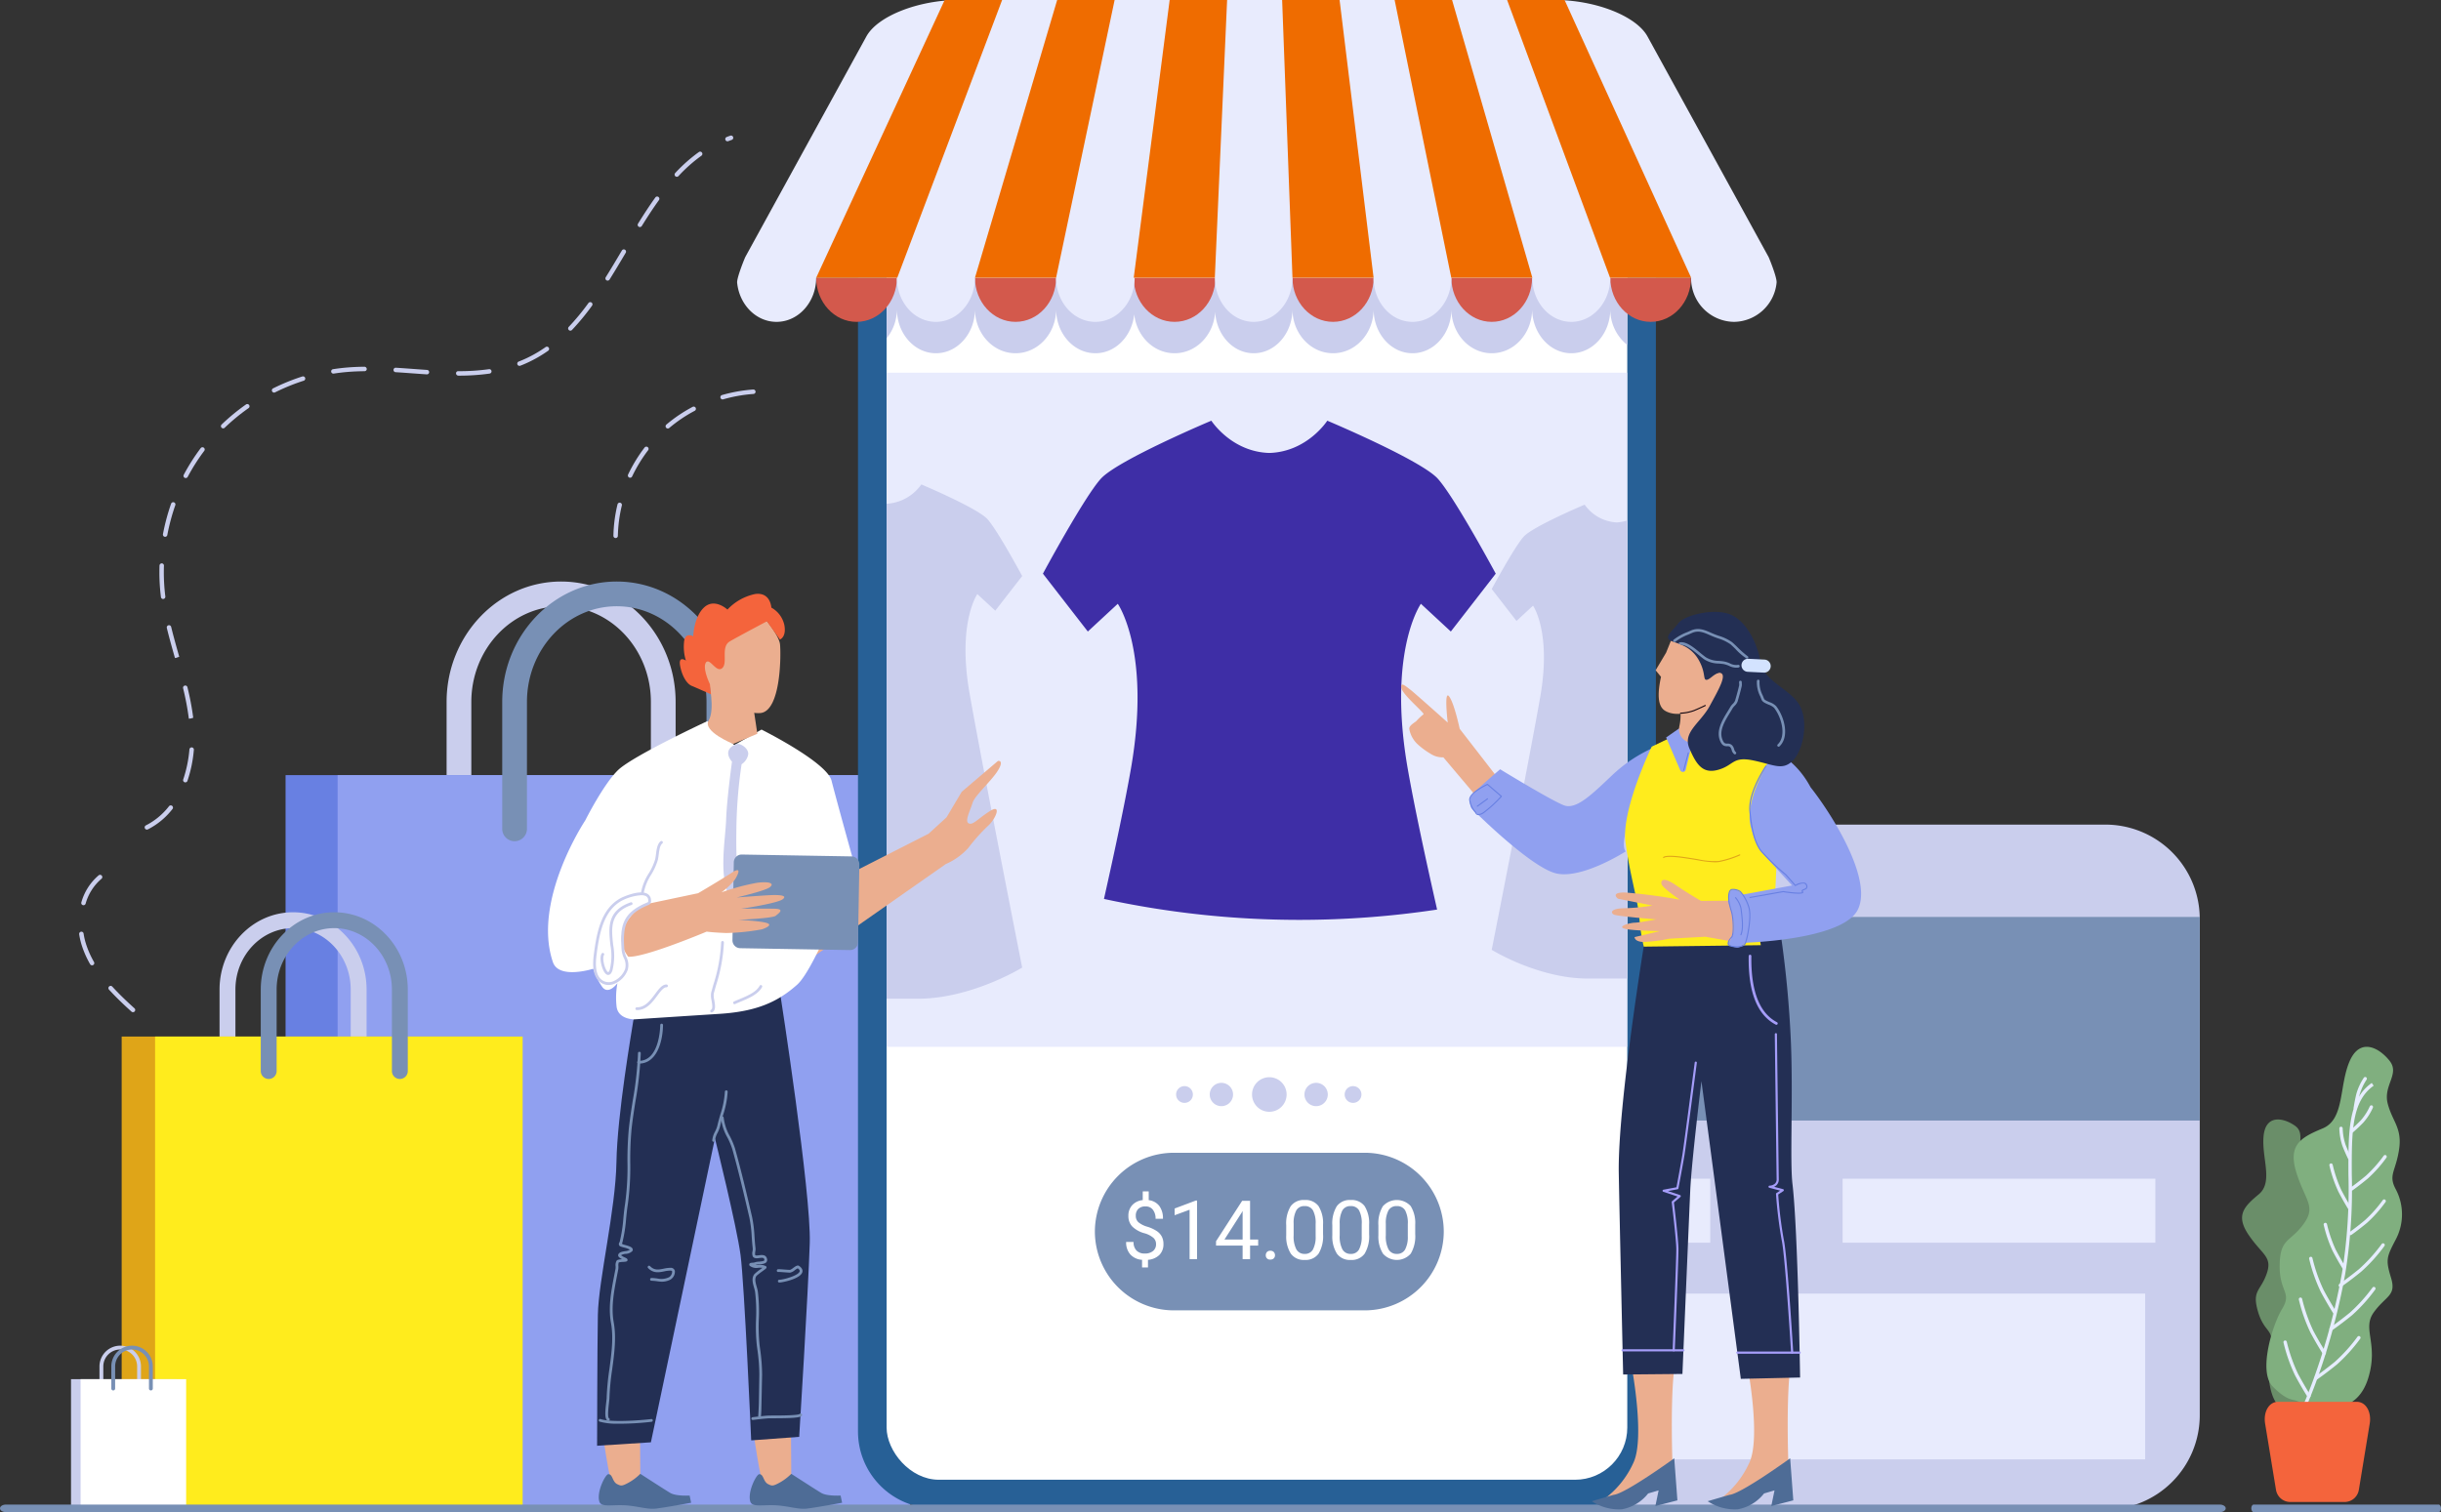 <svg xmlns="http://www.w3.org/2000/svg" xmlns:xlink="http://www.w3.org/1999/xlink" width="535.315" height="331.712" viewBox="0 0 535.315 331.712">
  <rect x="0" y="0" width="535.315" height="331.712" fill="#333333" stroke="none"/>
  <defs>
    <clipPath id="clip-path">
      <rect id="Rectángulo_34316" data-name="Rectángulo 34316" width="162.432" height="317.76" rx="11.451" fill="none"/>
    </clipPath>
    <radialGradient id="radial-gradient" cx="0.999" cy="0.973" r="4.452" gradientTransform="translate(0.69 252.206) scale(0.31 0.219)" gradientUnits="objectBoundingBox">
      <stop offset="0" stop-color="#fff"/>
      <stop offset="0.441" stop-color="#fbfcfe"/>
      <stop offset="0.794" stop-color="#f1f3fd"/>
      <stop offset="1" stop-color="#e8ebfd"/>
    </radialGradient>
  </defs>
  <g id="Grupo_88546" data-name="Grupo 88546" transform="translate(6199.071 1775.52)">
    <g id="Grupo_88529" data-name="Grupo 88529" transform="translate(-6183.498 -1647.95)">
      <g id="Grupo_88526" data-name="Grupo 88526" transform="translate(47.052)">
        <path id="Trazado_145513" data-name="Trazado 145513" d="M-6090.461-1580.622a2.712,2.712,0,0,0,2.712-2.712v-27.84c0-11.572,8.833-20.987,19.689-20.987s19.689,9.415,19.689,20.987v27.84a2.712,2.712,0,0,0,2.712,2.712,2.713,2.713,0,0,0,2.713-2.712v-27.84c0-14.564-11.267-26.411-25.114-26.411s-25.113,11.847-25.113,26.411v27.84A2.712,2.712,0,0,0-6090.461-1580.622Z" transform="translate(6128.487 1637.584)" fill="#caceed"/>
        <rect id="Rectángulo_34302" data-name="Rectángulo 34302" width="125.562" height="160.46" transform="translate(0 42.466)" fill="#6880e2"/>
        <rect id="Rectángulo_34303" data-name="Rectángulo 34303" width="125.562" height="160.46" transform="translate(11.415 42.466)" fill="#90a0f0"/>
        <path id="Trazado_145514" data-name="Trazado 145514" d="M-6077.271-1580.622a2.712,2.712,0,0,0,2.712-2.712v-27.84c0-11.572,8.833-20.987,19.689-20.987s19.689,9.415,19.689,20.987v27.84a2.713,2.713,0,0,0,2.713,2.712,2.713,2.713,0,0,0,2.712-2.712v-27.84c0-14.564-11.267-26.411-25.114-26.411s-25.113,11.847-25.113,26.411v27.84A2.712,2.712,0,0,0-6077.271-1580.622Z" transform="translate(6127.496 1637.584)" fill="#7890b5"/>
      </g>
      <g id="Grupo_88527" data-name="Grupo 88527" transform="translate(11.11 72.551)">
        <path id="Trazado_145515" data-name="Trazado 145515" d="M-6145.27-1522.568a1.741,1.741,0,0,0,1.74-1.741v-17.874c0-7.428,5.671-13.473,12.641-13.473s12.641,6.045,12.641,13.473v17.874a1.741,1.741,0,0,0,1.742,1.741,1.741,1.741,0,0,0,1.74-1.741v-17.874c0-9.349-7.232-16.955-16.123-16.955s-16.123,7.606-16.123,16.955v17.874A1.741,1.741,0,0,0-6145.27-1522.568Z" transform="translate(6168.476 1559.137)" fill="#caceed"/>
        <rect id="Rectángulo_34304" data-name="Rectángulo 34304" width="80.61" height="103.014" transform="translate(0 27.263)" fill="#dfa518"/>
        <rect id="Rectángulo_34305" data-name="Rectángulo 34305" width="80.61" height="103.014" transform="translate(7.328 27.263)" fill="#ffec1d"/>
        <path id="Trazado_145516" data-name="Trazado 145516" d="M-6135.5-1522.568a1.741,1.741,0,0,0,1.741-1.741v-17.874c0-7.428,5.671-13.473,12.64-13.473s12.642,6.045,12.642,13.473v17.874a1.741,1.741,0,0,0,1.741,1.741,1.741,1.741,0,0,0,1.741-1.741v-17.874c0-9.349-7.233-16.955-16.124-16.955s-16.122,7.606-16.122,16.955v17.874A1.741,1.741,0,0,0-6135.5-1522.568Z" transform="translate(6167.742 1559.137)" fill="#7890b5"/>
      </g>
      <g id="Grupo_88528" data-name="Grupo 88528" transform="translate(0 167.623)">
        <path id="Trazado_145517" data-name="Trazado 145517" d="M-6175.062-1446.517a.421.421,0,0,0,.42-.421v-4.852a3.713,3.713,0,0,1,3.709-3.709,3.713,3.713,0,0,1,3.708,3.709v4.852a.421.421,0,0,0,.42.421.421.421,0,0,0,.421-.421v-4.852a4.556,4.556,0,0,0-4.55-4.55,4.556,4.556,0,0,0-4.55,4.55v4.852A.421.421,0,0,0-6175.062-1446.517Z" transform="translate(6181.725 1456.34)" fill="#caceed"/>
        <rect id="Rectángulo_34306" data-name="Rectángulo 34306" width="23.146" height="27.96" transform="translate(0 7.348)" fill="#caceed"/>
        <rect id="Rectángulo_34307" data-name="Rectángulo 34307" width="23.146" height="27.96" transform="translate(2.104 7.348)" fill="#fff"/>
        <path id="Trazado_145518" data-name="Trazado 145518" d="M-6172.256-1446.517a.421.421,0,0,0,.421-.421v-4.852a3.713,3.713,0,0,1,3.709-3.709,3.713,3.713,0,0,1,3.708,3.709v4.852a.421.421,0,0,0,.421.421.421.421,0,0,0,.421-.421v-4.852a4.556,4.556,0,0,0-4.55-4.55,4.556,4.556,0,0,0-4.55,4.55v4.852A.421.421,0,0,0-6172.256-1446.517Z" transform="translate(6181.514 1456.34)" fill="#7890b5"/>
      </g>
    </g>
    <g id="Grupo_88530" data-name="Grupo 88530" transform="translate(-5950.178 -1594.63)">
      <path id="Rectángulo_34308" data-name="Rectángulo 34308" d="M20.7,0H212.817a20.7,20.7,0,0,1,20.7,20.7V129.557a20.7,20.7,0,0,1-20.7,20.7H20.7A20.7,20.7,0,0,1,0,129.556V20.7A20.7,20.7,0,0,1,20.7,0Z" fill="#caceed"/>
      <rect id="Rectángulo_34309" data-name="Rectángulo 34309" width="233.513" height="44.661" transform="translate(0 20.257)" fill="#7890b5"/>
      <rect id="Rectángulo_34310" data-name="Rectángulo 34310" width="73.39" height="14.036" transform="translate(15.312 77.678)" fill="#e8ebfd"/>
      <rect id="Rectángulo_34311" data-name="Rectángulo 34311" width="206.238" height="36.367" transform="translate(15.312 102.879)" fill="#e8ebfd"/>
      <rect id="Rectángulo_34312" data-name="Rectángulo 34312" width="29.508" height="14.036" transform="translate(96.659 77.678)" fill="#e8ebfd"/>
      <rect id="Rectángulo_34313" data-name="Rectángulo 34313" width="68.586" height="14.036" transform="translate(155.197 77.678)" fill="#e8ebfd"/>
    </g>
    <g id="Grupo_88536" data-name="Grupo 88536" transform="translate(-6037.415 -1775.519)">
      <path id="Trazado_145519" data-name="Trazado 145519" d="M-5837.506-1444.592h-141.251a16.866,16.866,0,0,1-16.866-16.866V-1754.7a20.2,20.2,0,0,1,20.2-20.2h134.583a20.2,20.2,0,0,1,20.2,20.2v293.246A16.866,16.866,0,0,1-5837.506-1444.592Z" transform="translate(6022.125 1775.473)" fill="#276096"/>
      <rect id="Rectángulo_34314" data-name="Rectángulo 34314" width="162.432" height="317.76" rx="11.451" transform="translate(32.778 6.845)" fill="#fff"/>
      <path id="Trazado_145520" data-name="Trazado 145520" d="M-5988.837-1717.981v21a10.12,10.12,0,0,0,2.259-6.4c0,5.344,3.833,9.675,8.559,9.675s8.559-4.331,8.559-9.675c0,5.344,3.984,9.675,8.9,9.675s8.9-4.331,8.9-9.675c0,5.344,3.856,9.675,8.613,9.675,4.415,0,8.01-3.743,8.514-8.548.521,4.806,4.26,8.548,8.848,8.548,4.762,0,8.617-4.027,8.9-9.094.269,5.067,3.931,9.094,8.452,9.094,4.7,0,8.5-4.331,8.5-9.675,0,5.344,3.983,9.675,8.9,9.675s8.9-4.331,8.9-9.675c0,5.344,3.818,9.675,8.528,9.675s8.529-4.331,8.529-9.675c0,5.344,3.963,9.675,8.851,9.675s8.852-4.331,8.852-9.675c.059,5.344,3.884,9.675,8.6,9.675s8.544-4.331,8.544-9.675a9.937,9.937,0,0,0,3.729,7.866v-22.464Z" transform="translate(6021.615 1771.195)" fill="#caceed"/>
      <rect id="Rectángulo_34315" data-name="Rectángulo 34315" width="162.386" height="147.874" transform="translate(32.778 81.762)" fill="#e8ebfd"/>
      <g id="Grupo_88532" data-name="Grupo 88532" transform="translate(32.778 6.845)">
        <g id="Grupo_88531" data-name="Grupo 88531" clip-path="url(#clip-path)">
          <path id="Trazado_145521" data-name="Trazado 145521" d="M-5971.353-1636.566l3.932,3.643,5.9-7.6s-5.407-10.046-7.618-12.482-14.5-7.61-14.5-7.61a9.967,9.967,0,0,1-7.613,4.237,9.966,9.966,0,0,1-7.613-4.237s-12.288,5.175-14.5,7.61-7.618,12.482-7.618,12.482l5.9,7.6,3.931-3.643s4.424,6.261,1.72,21.7-11.549,60.229-11.549,60.229,11.059,6.834,22.855,6.834h13.75c11.8,0,22.855-6.834,22.855-6.834s-8.847-44.788-11.551-60.229S-5971.353-1636.566-5971.353-1636.566Z" transform="translate(5991.253 1760.039)" fill="#caceed"/>
          <path id="Trazado_145522" data-name="Trazado 145522" d="M-5799.618-1633.665l3.624,3.356,5.434-7s-4.982-9.258-7.02-11.5-13.36-7.013-13.36-7.013a9.181,9.181,0,0,1-7.015,3.9,9.186,9.186,0,0,1-7.016-3.9s-11.322,4.769-13.36,7.013-7.02,11.5-7.02,11.5l5.434,7,3.624-3.356s4.076,5.769,1.586,20-10.644,55.5-10.644,55.5,10.19,6.3,21.06,6.3h12.671c10.87,0,21.06-6.3,21.06-6.3s-8.152-41.271-10.643-55.5S-5799.618-1633.665-5799.618-1633.665Z" transform="translate(5978.053 1759.679)" fill="#caceed"/>
        </g>
      </g>
      <path id="Trazado_145523" data-name="Trazado 145523" d="M-5877.139-1678.207s-4.383,6.839-12.713,7.077c-8.331-.237-12.714-7.077-12.714-7.077s-20.52,8.644-24.215,12.711-12.721,20.846-12.721,20.846l9.849,12.693,6.567-6.084s7.387,10.456,2.873,36.242c-1.309,7.474-3.48,17.721-5.9,28.5a201.671,201.671,0,0,0,42.848,4.594,202.407,202.407,0,0,0,30.208-2.261c-2.633-11.627-5.027-22.823-6.43-30.835-4.515-25.786,2.874-36.242,2.874-36.242l6.566,6.084,9.851-12.693s-9.03-16.778-12.723-20.846S-5877.139-1678.207-5877.139-1678.207Z" transform="translate(6006.56 1770.491)" fill="#3e2ea6"/>
      <g id="Grupo_88533" data-name="Grupo 88533">
        <path id="Trazado_145524" data-name="Trazado 145524" d="M-5996.684-1699.965c4.889,0,8.851-4.332,8.851-9.676h-17.7C-6005.535-1704.3-6001.572-1699.965-5996.684-1699.965Z" transform="translate(6022.87 1770.568)" fill="#d3594c"/>
        <path id="Trazado_145525" data-name="Trazado 145525" d="M-5958.986-1699.965c4.915,0,8.894-4.332,8.894-9.676h-17.793C-5967.886-1704.3-5963.9-1699.965-5958.986-1699.965Z" transform="translate(6020.04 1770.568)" fill="#d3594c"/>
        <path id="Trazado_145526" data-name="Trazado 145526" d="M-5921.283-1699.965c4.945,0,8.955-4.332,8.955-9.676h-17.909C-5930.237-1704.3-5926.229-1699.965-5921.283-1699.965Z" transform="translate(6017.211 1770.568)" fill="#d3594c"/>
        <path id="Trazado_145527" data-name="Trazado 145527" d="M-5883.7-1699.965c4.913,0,8.9-4.332,8.9-9.676H-5892.6C-5892.6-1704.3-5888.616-1699.965-5883.7-1699.965Z" transform="translate(6014.382 1770.568)" fill="#d3594c"/>
        <path id="Trazado_145528" data-name="Trazado 145528" d="M-5846.068-1699.965c4.889,0,8.852-4.332,8.852-9.676h-17.7C-5854.918-1704.3-5850.955-1699.965-5846.068-1699.965Z" transform="translate(6011.551 1770.568)" fill="#d3594c"/>
        <path id="Trazado_145529" data-name="Trazado 145529" d="M-5808.386-1699.965c4.889,0,8.852-4.332,8.852-9.676h-17.7C-5817.237-1704.3-5813.274-1699.965-5808.386-1699.965Z" transform="translate(6008.718 1770.568)" fill="#d3594c"/>
        <path id="Trazado_145530" data-name="Trazado 145530" d="M-5798.093-1719.163l-26.539-48.357c-2.48-4.522-11.5-8-20.272-8h-130.763c-8.771,0-17.791,3.477-20.271,8l-26.539,48.357c-.113.206-1.907,4.571-1.8,5.665.488,4.829,4.169,8.583,8.638,8.583,4.8,0,8.692-4.332,8.692-9.676h17.7c0,5.344,3.832,9.676,8.559,9.676s8.559-4.332,8.559-9.676h17.793c0,5.344,3.862,9.676,8.618,9.676s8.614-4.332,8.614-9.676h17.6c0,5.344,3.808,9.676,8.5,9.676s8.506-4.332,8.506-9.676h17.788c0,5.344,3.819,9.676,8.529,9.676s8.529-4.332,8.529-9.676h17.762c0,5.344,3.825,9.676,8.544,9.676s8.544-4.332,8.544-9.676h17.731a9.542,9.542,0,0,0,9.4,9.676,9.507,9.507,0,0,0,9.344-8.583C-5796.2-1714.623-5797.98-1718.958-5798.093-1719.163Z" transform="translate(6024.278 1775.519)" fill="url(#radial-gradient)"/>
        <path id="Trazado_145531" data-name="Trazado 145531" d="M-5987.753-1714.592h-17.782l28.177-60.928h12.6Z" transform="translate(6022.87 1775.52)" fill="#ef6c00"/>
        <path id="Trazado_145532" data-name="Trazado 145532" d="M-5950.093-1714.592h-17.792l18.027-60.928h12.6Z" transform="translate(6020.04 1775.52)" fill="#ef6c00"/>
        <path id="Trazado_145533" data-name="Trazado 145533" d="M-5912.455-1714.592h-17.782l7.877-60.928h12.6Z" transform="translate(6017.211 1775.52)" fill="#ef6c00"/>
        <path id="Trazado_145534" data-name="Trazado 145534" d="M-5874.992-1714.592h-17.788l-2.267-60.928h12.6Z" transform="translate(6014.566 1775.52)" fill="#ef6c00"/>
        <path id="Trazado_145535" data-name="Trazado 145535" d="M-5838.168-1714.592h-17.782l-12.424-60.928h12.6Z" transform="translate(6012.562 1775.52)" fill="#ef6c00"/>
        <path id="Trazado_145536" data-name="Trazado 145536" d="M-5801.344-1714.592h-17.782l-22.574-60.928h12.6Z" transform="translate(6010.557 1775.52)" fill="#ef6c00"/>
      </g>
      <g id="Grupo_88534" data-name="Grupo 88534" transform="translate(96.267 236.304)">
        <path id="Trazado_145537" data-name="Trazado 145537" d="M-5902.186-1516.221a3.791,3.791,0,0,1,3.792-3.792,3.791,3.791,0,0,1,3.791,3.792,3.791,3.791,0,0,1-3.791,3.791A3.791,3.791,0,0,1-5902.186-1516.221Z" transform="translate(5918.836 1520.013)" fill="#caceed"/>
        <path id="Trazado_145538" data-name="Trazado 145538" d="M-5889.755-1516.121a2.558,2.558,0,0,1,2.559-2.558,2.558,2.558,0,0,1,2.558,2.558,2.557,2.557,0,0,1-2.558,2.557A2.558,2.558,0,0,1-5889.755-1516.121Z" transform="translate(5917.902 1519.913)" fill="#caceed"/>
        <path id="Trazado_145539" data-name="Trazado 145539" d="M-5880.221-1516.062a1.839,1.839,0,0,1,1.839-1.84,1.838,1.838,0,0,1,1.838,1.84,1.838,1.838,0,0,1-1.838,1.839A1.839,1.839,0,0,1-5880.221-1516.062Z" transform="translate(5917.185 1519.854)" fill="#caceed"/>
        <path id="Trazado_145540" data-name="Trazado 145540" d="M-5907.1-1516.121a2.558,2.558,0,0,0-2.558-2.558,2.557,2.557,0,0,0-2.558,2.558,2.557,2.557,0,0,0,2.558,2.557A2.558,2.558,0,0,0-5907.1-1516.121Z" transform="translate(5919.589 1519.913)" fill="#caceed"/>
        <path id="Trazado_145541" data-name="Trazado 145541" d="M-5916.512-1516.062a1.839,1.839,0,0,0-1.839-1.84,1.838,1.838,0,0,0-1.838,1.84,1.838,1.838,0,0,0,1.838,1.839A1.839,1.839,0,0,0-5916.512-1516.062Z" transform="translate(5920.189 1519.854)" fill="#caceed"/>
      </g>
      <path id="Trazado_145542" data-name="Trazado 145542" d="M-5880.225-1467.523h-41.94a17.336,17.336,0,0,1-17.286-17.285,17.336,17.336,0,0,1,17.286-17.285h41.94a17.336,17.336,0,0,1,17.285,17.284A17.337,17.337,0,0,1-5880.225-1467.523Z" transform="translate(6017.903 1754.97)" fill="#7890b5"/>
      <path id="Trazado_149110" data-name="Trazado 149110" d="M7.523,13.7a1.83,1.83,0,0,0-.567-1.362,5.071,5.071,0,0,0-1.912-1A6.128,6.128,0,0,1,2.316,9.85a3.286,3.286,0,0,1-.857-2.333A3.378,3.378,0,0,1,2.3,5.152a3.567,3.567,0,0,1,2.307-1.1V2.129h1.31V4.063A3.387,3.387,0,0,1,8.213,5.3a4.454,4.454,0,0,1,.822,2.839H7.418a3.061,3.061,0,0,0-.589-1.975,1.935,1.935,0,0,0-1.591-.732,2.2,2.2,0,0,0-1.6.541,2.015,2.015,0,0,0-.554,1.51,1.841,1.841,0,0,0,.584,1.431,5.384,5.384,0,0,0,1.925.969,8.1,8.1,0,0,1,2.092.959,3.365,3.365,0,0,1,1.107,1.217,3.519,3.519,0,0,1,.356,1.626,3.258,3.258,0,0,1-.892,2.391,3.956,3.956,0,0,1-2.5,1.072v1.679h-1.3V17.149a3.79,3.79,0,0,1-2.562-1.165,3.93,3.93,0,0,1-.927-2.755H2.593a2.586,2.586,0,0,0,.642,1.881,2.422,2.422,0,0,0,1.819.659,2.729,2.729,0,0,0,1.811-.554A1.87,1.87,0,0,0,7.523,13.7ZM16.515,17H14.88V6.163L11.6,7.367V5.891L16.26,4.142h.255Zm11.628-4.3h1.775v1.327H28.143V17H26.508V14.029H20.681v-.958L26.411,4.2h1.731Zm-5.616,0h3.981V6.427l-.193.352Zm9.062,3.445a1.018,1.018,0,0,1,.25-.7.954.954,0,0,1,.751-.281.983.983,0,0,1,.76.281,1,1,0,0,1,.259.7.944.944,0,0,1-.259.677,1,1,0,0,1-.76.272.9.9,0,0,1-1-.949Zm12.56-4.605a7.436,7.436,0,0,1-.976,4.245,3.47,3.47,0,0,1-3.05,1.389,3.5,3.5,0,0,1-3.032-1.358,7.058,7.058,0,0,1-1.02-4.056V9.591A7.271,7.271,0,0,1,37.046,5.4,3.5,3.5,0,0,1,40.1,4.027,3.528,3.528,0,0,1,43.146,5.35a7.017,7.017,0,0,1,1,4.083ZM42.521,9.318a5.958,5.958,0,0,0-.58-3.01A2,2,0,0,0,40.1,5.363a1.97,1.97,0,0,0-1.819.94A5.817,5.817,0,0,0,37.7,9.2v2.6a6.053,6.053,0,0,0,.6,3.063,1.993,1.993,0,0,0,1.824.989,1.966,1.966,0,0,0,1.789-.932,5.834,5.834,0,0,0,.611-2.936Zm11.733,2.224a7.436,7.436,0,0,1-.976,4.245,3.47,3.47,0,0,1-3.05,1.389A3.5,3.5,0,0,1,47.2,15.818a7.058,7.058,0,0,1-1.02-4.056V9.591A7.271,7.271,0,0,1,47.153,5.4a3.5,3.5,0,0,1,3.059-1.371A3.528,3.528,0,0,1,53.253,5.35a7.017,7.017,0,0,1,1,4.083ZM52.629,9.318a5.958,5.958,0,0,0-.58-3.01,2,2,0,0,0-1.837-.945,1.97,1.97,0,0,0-1.819.94A5.817,5.817,0,0,0,47.8,9.2v2.6a6.053,6.053,0,0,0,.6,3.063,1.993,1.993,0,0,0,1.824.989,1.966,1.966,0,0,0,1.789-.932,5.834,5.834,0,0,0,.611-2.936Zm11.733,2.224a7.436,7.436,0,0,1-.976,4.245,4.054,4.054,0,0,1-6.082.031,7.058,7.058,0,0,1-1.02-4.056V9.591A7.271,7.271,0,0,1,57.261,5.4a4.127,4.127,0,0,1,6.1-.048,7.017,7.017,0,0,1,1,4.083ZM62.736,9.318a5.958,5.958,0,0,0-.58-3.01,2,2,0,0,0-1.837-.945A1.97,1.97,0,0,0,58.5,6.3,5.817,5.817,0,0,0,57.911,9.2v2.6a6.053,6.053,0,0,0,.6,3.063,1.993,1.993,0,0,0,1.824.989,1.966,1.966,0,0,0,1.789-.932,5.834,5.834,0,0,0,.611-2.936Z" transform="translate(84.343 259.211)" fill="#fff"/>
    </g>
    <g id="Grupo_88537" data-name="Grupo 88537" transform="translate(-6199.071 -1445.471)">
      <path id="Trazado_145546" data-name="Trazado 145546" d="M-5712.278-1416.988h-485.479c-.726,0-1.314-.372-1.314-.831s.588-.832,1.314-.832h485.479c.726,0,1.314.373,1.314.832S-5711.552-1416.988-5712.278-1416.988Z" transform="translate(6199.071 1418.651)" fill="#7890b5"/>
      <path id="Trazado_145547" data-name="Trazado 145547" d="M-5624.155-1416.988h-40.565c-.286,0-.52-.372-.52-.831s.233-.832.52-.832h40.565c.286,0,.519.373.519.832S-5623.869-1416.988-5624.155-1416.988Z" transform="translate(6158.952 1418.651)" fill="#7890b5"/>
    </g>
    <g id="Grupo_88539" data-name="Grupo 88539" transform="translate(-5707.381 -1545.883)">
      <g id="Grupo_88538" data-name="Grupo 88538">
        <path id="Trazado_145548" data-name="Trazado 145548" d="M-5653.833-1445.538c5.645.557,10.989-1.158,10.984-7.658s-3.707-8.063-2.5-11.57,3.024-3.988,1.139-6.794-1.874-3.282-1.219-6.79a9.623,9.623,0,0,0-2.659-8.657c-2.039-2.025-.92-3-1.494-6.916s-2.631-4.467-4.373-7.318.54-5.677-1.872-7.377-6.365-2.612-6.873,2.189,2.213,10.139-1.073,12.864-5.135,4.651-2.146,9,5.217,4.682,3.865,8.484-3.238,3.556-1.891,8.2,3.579,3.96,2.724,7.331-.8,12.015,2.421,13.781S-5654.661-1445.619-5653.833-1445.538Z" transform="translate(5667.426 1525.927)" fill="#6a8e69"/>
        <path id="Trazado_145549" data-name="Trazado 145549" d="M-5654.939-1449.532c6.408,2.681,13.28,2.6,15.612-5.016s-1.44-10.772,1.229-14.444,4.974-3.581,3.776-7.545-1.013-4.516,1.014-8.387a11.784,11.784,0,0,0,0-11.09c-1.659-3.1,0-3.841.737-8.633s-1.474-6.175-2.488-10.139,2.673-6.452.46-9.309-6.513-5.345-8.833.093-1.054,12.664-5.881,14.674-7.684,3.6-5.748,9.762,4.424,7.358,1.474,11.323-5.069,3-5.16,8.921,2.764,5.923.553,9.562-5.254,13.778-2.121,17S-5655.879-1449.925-5654.939-1449.532Z" transform="translate(5666.993 1527.223)" fill="#80af7f"/>
        <path id="Trazado_145550" data-name="Trazado 145550" d="M-5654.223-1443.708l-.652-.345c.064-.125,6.653-12.727,10.286-32.827a114.777,114.777,0,0,0,1.428-21.711c-.031-9.531-.051-16.418,5.113-20.062l.424.6c-4.85,3.423-4.829,10.148-4.8,19.456a115.509,115.509,0,0,1-1.442,21.845C-5647.518-1456.527-5654.157-1443.834-5654.223-1443.708Z" transform="translate(5666.483 1526.579)" fill="#e6edff"/>
        <path id="Trazado_145551" data-name="Trazado 145551" d="M-5652.028-1445.031a.368.368,0,0,1-.31-.168c-.013-.019-1.278-1.985-2.743-4.732a35.857,35.857,0,0,1-2.522-7.186.368.368,0,0,1,.274-.443.364.364,0,0,1,.444.275,35.688,35.688,0,0,0,2.456,7.007c1.449,2.718,2.7,4.659,2.712,4.679a.37.37,0,0,1-.111.51A.368.368,0,0,1-5652.028-1445.031Z" transform="translate(5666.688 1521.988)" fill="#e6edff"/>
        <path id="Trazado_145552" data-name="Trazado 145552" d="M-5648.387-1455.215a.365.365,0,0,1-.31-.168c-.013-.018-1.278-1.985-2.744-4.731a35.8,35.8,0,0,1-2.521-7.187.369.369,0,0,1,.274-.443.364.364,0,0,1,.444.276,35.7,35.7,0,0,0,2.455,7.007c1.449,2.717,2.7,4.658,2.711,4.678a.369.369,0,0,1-.11.51A.362.362,0,0,1-5648.387-1455.215Z" transform="translate(5666.415 1522.754)" fill="#e6edff"/>
        <path id="Trazado_145553" data-name="Trazado 145553" d="M-5645.942-1464.882a.367.367,0,0,1-.31-.168c-.013-.019-1.279-1.985-2.744-4.732a35.921,35.921,0,0,1-2.522-7.186.369.369,0,0,1,.275-.443.362.362,0,0,1,.444.276,35.607,35.607,0,0,0,2.455,7.007c1.449,2.718,2.7,4.659,2.711,4.679a.369.369,0,0,1-.11.51A.371.371,0,0,1-5645.942-1464.882Z" transform="translate(5666.232 1523.48)" fill="#e6edff"/>
        <path id="Trazado_145554" data-name="Trazado 145554" d="M-5643.654-1475.329a.37.37,0,0,1-.312-.172c-.009-.017-1-1.585-2.138-3.778a29.331,29.331,0,0,1-1.967-5.747.37.37,0,0,1,.278-.442.37.37,0,0,1,.441.278,28.976,28.976,0,0,0,1.9,5.571c1.125,2.164,2.1,3.709,2.106,3.725a.367.367,0,0,1-.115.508A.359.359,0,0,1-5643.654-1475.329Z" transform="translate(5665.973 1524.085)" fill="#e6edff"/>
        <path id="Trazado_145555" data-name="Trazado 145555" d="M-5642.3-1489.42a.366.366,0,0,1-.312-.172c-.011-.015-1-1.584-2.137-3.777a28.92,28.92,0,0,1-1.967-5.746.368.368,0,0,1,.277-.442.37.37,0,0,1,.441.277,28.95,28.95,0,0,0,1.9,5.57c1.124,2.164,2.1,3.71,2.1,3.725a.368.368,0,0,1-.116.508A.369.369,0,0,1-5642.3-1489.42Z" transform="translate(5665.87 1525.144)" fill="#e6edff"/>
        <path id="Trazado_145556" data-name="Trazado 145556" d="M-5642.121-1501.048a.37.37,0,0,1-.329-.2c-.024-.049-.61-1.21-1.232-2.8a12.9,12.9,0,0,1-.681-3.851.368.368,0,0,1,.362-.375.37.37,0,0,1,.375.363,12.323,12.323,0,0,0,.63,3.594c.608,1.554,1.2,2.735,1.2,2.735a.369.369,0,0,1-.164.495A.354.354,0,0,1-5642.121-1501.048Z" transform="translate(5665.693 1525.799)" fill="#e6edff"/>
        <path id="Trazado_145557" data-name="Trazado 145557" d="M-5640.6-1512.934a.38.38,0,0,1-.366-.419c.009-.054.188-1.342.586-3a12.8,12.8,0,0,1,1.639-3.551.369.369,0,0,1,.511-.1.366.366,0,0,1,.1.511,12.421,12.421,0,0,0-1.533,3.311c-.388,1.626-.57,2.932-.57,2.932A.367.367,0,0,1-5640.6-1512.934Z" transform="translate(5665.438 1526.685)" fill="#e6edff"/>
        <path id="Trazado_145558" data-name="Trazado 145558" d="M-5649.91-1449.024a.371.371,0,0,1-.305-.161.371.371,0,0,1,.1-.512c.019-.012,1.924-1.318,4.312-3.263a35.72,35.72,0,0,0,4.978-5.51.369.369,0,0,1,.514-.081.366.366,0,0,1,.083.514,35.889,35.889,0,0,1-5.108,5.65c-2.413,1.965-4.343,3.287-4.362,3.3A.373.373,0,0,1-5649.91-1449.024Z" transform="translate(5666.138 1522.067)" fill="#e6edff"/>
        <path id="Trazado_145559" data-name="Trazado 145559" d="M-5646.354-1460.684a.365.365,0,0,1-.3-.16.369.369,0,0,1,.1-.512c.02-.013,1.922-1.318,4.312-3.263a35.731,35.731,0,0,0,4.976-5.51.371.371,0,0,1,.515-.082.368.368,0,0,1,.083.515,35.809,35.809,0,0,1-5.107,5.65c-2.415,1.965-4.343,3.286-4.363,3.3A.371.371,0,0,1-5646.354-1460.684Z" transform="translate(5665.87 1522.943)" fill="#e6edff"/>
        <path id="Trazado_145560" data-name="Trazado 145560" d="M-5644.162-1471.024a.371.371,0,0,1-.305-.16.371.371,0,0,1,.1-.512c.019-.013,1.924-1.319,4.311-3.263a35.646,35.646,0,0,0,4.978-5.511.372.372,0,0,1,.515-.081.368.368,0,0,1,.083.515,35.961,35.961,0,0,1-5.108,5.649c-2.413,1.966-4.344,3.288-4.363,3.3A.368.368,0,0,1-5644.162-1471.024Z" transform="translate(5665.706 1523.72)" fill="#e6edff"/>
        <path id="Trazado_145561" data-name="Trazado 145561" d="M-5641.746-1483.19a.367.367,0,0,1-.3-.157.367.367,0,0,1,.092-.513c.013-.01,1.508-1.059,3.382-2.619a28.85,28.85,0,0,0,3.91-4.4.369.369,0,0,1,.515-.084.366.366,0,0,1,.084.514,29.107,29.107,0,0,1-4.036,4.537c-1.9,1.581-3.418,2.646-3.434,2.656A.371.371,0,0,1-5641.746-1483.19Z" transform="translate(5665.524 1524.503)" fill="#e6edff"/>
        <path id="Trazado_145562" data-name="Trazado 145562" d="M-5641.534-1493.719a.365.365,0,0,1-.3-.157.368.368,0,0,1,.091-.513c.015-.01,1.51-1.059,3.383-2.619a28.848,28.848,0,0,0,3.912-4.4.367.367,0,0,1,.514-.085.367.367,0,0,1,.085.514,29.145,29.145,0,0,1-4.039,4.538c-1.9,1.58-3.417,2.645-3.434,2.655A.362.362,0,0,1-5641.534-1493.719Z" transform="translate(5665.508 1525.294)" fill="#e6edff"/>
        <path id="Trazado_145563" data-name="Trazado 145563" d="M-5641.382-1507.352a.369.369,0,0,1-.281-.13.366.366,0,0,1,.043-.519s1.005-.858,2.167-2.055a12.427,12.427,0,0,0,1.971-3.07.367.367,0,0,1,.484-.19.369.369,0,0,1,.19.486,12.832,12.832,0,0,1-2.116,3.287c-1.19,1.225-2.179,2.068-2.221,2.1A.369.369,0,0,1-5641.382-1507.352Z" transform="translate(5665.497 1526.18)" fill="#e6edff"/>
      </g>
      <path id="Trazado_145564" data-name="Trazado 145564" d="M-5644.4-1421.049h-12.2a3.177,3.177,0,0,1-2.985-2.675l-2.382-14.508c-.421-2.565.829-4.786,2.822-4.786h17.295c1.992,0,3.243,2.221,2.821,4.786l-2.382,14.508A3.177,3.177,0,0,1-5644.4-1421.049Z" transform="translate(5667.022 1520.895)" fill="#f4643c"/>
    </g>
    <g id="Grupo_88543" data-name="Grupo 88543" transform="translate(-6181.716 -1745.786)">
      <g id="Grupo_88540" data-name="Grupo 88540" transform="translate(14.372)">
        <path id="Trazado_145565" data-name="Trazado 145565" d="M-6164.276-1591.118a.49.49,0,0,1-.437-.269.49.49,0,0,1,.216-.658,15.048,15.048,0,0,0,5.065-4.2.489.489,0,0,1,.687-.083.489.489,0,0,1,.083.687,16.006,16.006,0,0,1-5.395,4.471A.491.491,0,0,1-6164.276-1591.118Zm8.425-10.361a.474.474,0,0,1-.159-.027.488.488,0,0,1-.3-.621,27.775,27.775,0,0,0,1.357-6.579.5.5,0,0,1,.53-.445.489.489,0,0,1,.445.53,28.771,28.771,0,0,1-1.407,6.812A.488.488,0,0,1-6155.851-1601.479Zm.774-13.964-.01-.082a59.755,59.755,0,0,0-1.25-6.593.487.487,0,0,1,.36-.59.485.485,0,0,1,.59.36,60.151,60.151,0,0,1,1.271,6.7l-.476.141Zm-3.038-13.274.471-.133-.483.088c-.611-2.152-1.242-4.378-1.78-6.588a.49.49,0,0,1,.361-.592.488.488,0,0,1,.591.361c.534,2.191,1.163,4.408,1.77,6.552Zm-2.6-12.986a.49.49,0,0,1-.484-.428l-.031-.252a43.848,43.848,0,0,1-.309-5.2q0-.734.024-1.467a.514.514,0,0,1,.5-.473.488.488,0,0,1,.474.5q-.024.717-.024,1.435a42.828,42.828,0,0,0,.3,5.08l.03.246a.489.489,0,0,1-.424.547C-6160.674-1641.705-6160.694-1641.7-6160.716-1641.7Zm.439-13.643a.428.428,0,0,1-.09-.009.488.488,0,0,1-.391-.571,45.956,45.956,0,0,1,1.787-6.686.491.491,0,0,1,.623-.3.49.49,0,0,1,.3.624,45.225,45.225,0,0,0-1.75,6.542A.488.488,0,0,1-6160.276-1655.347Zm4.51-12.888a.489.489,0,0,1-.229-.057.49.49,0,0,1-.2-.662,44.368,44.368,0,0,1,3.713-5.842.488.488,0,0,1,.684-.1.49.49,0,0,1,.1.686,43.394,43.394,0,0,0-3.63,5.712A.49.49,0,0,1-6155.767-1668.235Zm8.214-10.9a.488.488,0,0,1-.353-.15.49.49,0,0,1,.013-.692,45.132,45.132,0,0,1,5.344-4.4.489.489,0,0,1,.682.12.489.489,0,0,1-.119.682,44.3,44.3,0,0,0-5.228,4.3A.488.488,0,0,1-6147.553-1679.134Zm11.17-7.851a.49.49,0,0,1-.439-.272.489.489,0,0,1,.22-.656,45.848,45.848,0,0,1,6.411-2.606.49.49,0,0,1,.616.316.49.49,0,0,1-.317.616,44.912,44.912,0,0,0-6.273,2.551A.5.5,0,0,1-6136.383-1686.985Zm40.412-3.719a.513.513,0,0,1-.516-.489.467.467,0,0,1,.463-.489h.053a46.269,46.269,0,0,0,6.709-.439.487.487,0,0,1,.555.413.489.489,0,0,1-.414.555A47.167,47.167,0,0,1-6095.971-1690.7Zm-6.9-.274c-1.022-.068-2.014-.14-3.006-.213-1.287-.094-2.574-.189-3.862-.269a.489.489,0,0,1-.457-.519.483.483,0,0,1,.518-.458c1.291.08,2.583.175,3.872.269q1.486.109,2.968.212a.489.489,0,0,1,.456.521A.489.489,0,0,1-6102.869-1690.978Zm-20.511-.166a.489.489,0,0,1-.483-.413.49.49,0,0,1,.408-.56c1-.155,2.006-.276,3-.361,1.234-.105,2.508-.164,3.9-.179a.528.528,0,0,1,.495.485.489.489,0,0,1-.484.495c-1.362.015-2.613.071-3.823.174-.973.082-1.958.2-2.933.353A.514.514,0,0,1-6123.38-1691.143Zm40.812-1.7a.489.489,0,0,1-.456-.312.489.489,0,0,1,.28-.634q.417-.159.83-.337a27.585,27.585,0,0,0,5.075-2.839.49.49,0,0,1,.682.117.491.491,0,0,1-.118.683,28.582,28.582,0,0,1-5.256,2.94q-.428.183-.86.349A.478.478,0,0,1-6082.569-1692.847Zm11.161-7.727a.486.486,0,0,1-.338-.135.489.489,0,0,1-.018-.692,51.8,51.8,0,0,0,4.319-5.231.49.49,0,0,1,.685-.107.49.49,0,0,1,.106.684,52.76,52.76,0,0,1-4.4,5.329A.488.488,0,0,1-6071.408-1700.574Zm8.174-10.974a.492.492,0,0,1-.259-.074.491.491,0,0,1-.155-.675c1.167-1.866,2.291-3.758,3.536-5.861a.492.492,0,0,1,.67-.172.49.49,0,0,1,.172.672c-1.249,2.108-2.376,4-3.549,5.881A.488.488,0,0,1-6063.234-1711.548Zm7.073-11.749a.492.492,0,0,1-.257-.073.491.491,0,0,1-.159-.674c1.4-2.25,2.6-4.075,3.8-5.743a.488.488,0,0,1,.683-.111.49.49,0,0,1,.112.684c-1.187,1.649-2.382,3.456-3.766,5.687A.489.489,0,0,1-6056.161-1723.3Zm8.1-11.029a.486.486,0,0,1-.334-.131.491.491,0,0,1-.024-.693,34.68,34.68,0,0,1,5.187-4.6.489.489,0,0,1,.683.114.489.489,0,0,1-.114.682,33.726,33.726,0,0,0-5.041,4.471A.488.488,0,0,1-6048.058-1734.326Zm11.111-7.783a.488.488,0,0,1-.457-.313.49.49,0,0,1,.281-.633c.259-.1.521-.2.786-.288a.489.489,0,0,1,.623.3.49.49,0,0,1-.3.623q-.383.133-.758.277A.489.489,0,0,1-6036.947-1742.109Z" transform="translate(6164.766 1743.37)" fill="#caceed"/>
      </g>
      <g id="Grupo_88541" data-name="Grupo 88541" transform="translate(0 162.172)">
        <path id="Trazado_145566" data-name="Trazado 145566" d="M-6168.5-1537.885a.489.489,0,0,1-.328-.126c-1.406-1.27-3.237-2.966-4.929-4.828a.49.49,0,0,1,.033-.692.489.489,0,0,1,.691.033c1.662,1.83,3.471,3.505,4.859,4.759a.489.489,0,0,1,.036.692A.491.491,0,0,1-6168.5-1537.885Zm-8.973-10.283a.491.491,0,0,1-.426-.247,21.534,21.534,0,0,1-1.855-4.206,15.7,15.7,0,0,1-.542-2.363.489.489,0,0,1,.412-.556.486.486,0,0,1,.557.411,14.621,14.621,0,0,0,.508,2.215,20.526,20.526,0,0,0,1.771,4.014.489.489,0,0,1-.182.668A.492.492,0,0,1-6177.478-1548.168Zm-1.878-13.183a.51.51,0,0,1-.142-.021.489.489,0,0,1-.327-.61,12.085,12.085,0,0,1,3.794-5.927.488.488,0,0,1,.688.068.489.489,0,0,1-.067.689,11.111,11.111,0,0,0-3.477,5.452A.49.49,0,0,1-6179.355-1561.351Z" transform="translate(6180.306 1568.02)" fill="#caceed"/>
      </g>
      <g id="Grupo_88542" data-name="Grupo 88542" transform="translate(117.166 55.71)">
        <path id="Trazado_145567" data-name="Trazado 145567" d="M-6053.129-1650.549a.492.492,0,0,1-.489-.5,32.223,32.223,0,0,1,.9-6.886.491.491,0,0,1,.591-.361.489.489,0,0,1,.361.59,31.29,31.29,0,0,0-.873,6.677A.49.49,0,0,1-6053.129-1650.549Zm3.173-13.229a.478.478,0,0,1-.209-.047.491.491,0,0,1-.233-.653,33.569,33.569,0,0,1,3.615-5.926.488.488,0,0,1,.686-.092.488.488,0,0,1,.093.685,32.574,32.574,0,0,0-3.509,5.754A.487.487,0,0,1-6049.956-1663.778Zm8.271-10.8a.489.489,0,0,1-.375-.174.491.491,0,0,1,.059-.69,32.426,32.426,0,0,1,5.758-3.882.488.488,0,0,1,.661.2.488.488,0,0,1-.2.661,31.389,31.389,0,0,0-5.584,3.765A.489.489,0,0,1-6041.685-1674.578Zm12.016-6.379a.488.488,0,0,1-.47-.354.489.489,0,0,1,.334-.606,33.515,33.515,0,0,1,6.836-1.215.492.492,0,0,1,.522.453.488.488,0,0,1-.453.522,32.5,32.5,0,0,0-6.634,1.181A.5.5,0,0,1-6029.669-1680.957Z" transform="translate(6053.618 1683.133)" fill="#caceed"/>
      </g>
    </g>
    <g id="woman" transform="translate(-5891.782 -1641.288)">
      <path id="Trazado_145568" data-name="Trazado 145568" d="M-5790.22-1601.374a.631.631,0,0,1-.286-.072.309.309,0,0,1-.131-.417.309.309,0,0,1,.417-.131c.384.128,1.916-1.638,2.652-2.486a8.921,8.921,0,0,1,1.866-1.866.31.31,0,0,1,.412.145.31.31,0,0,1-.145.413,10.69,10.69,0,0,0-1.666,1.715C-5788.535-1602.424-5789.515-1601.361-5790.22-1601.374Z" transform="translate(5861.09 1628.577)" fill="#120610"/>
      <path id="Trazado_145569" data-name="Trazado 145569" d="M-5785.119-1450.88s2.766,14.895.4,20.417a20.289,20.289,0,0,1-6.779,8.38s7.538-2.607,10.068-4.089a64.958,64.958,0,0,0,5.168-4.241s-.438-12.234.285-19.354C-5775.932-1450.229-5785.119-1450.88-5785.119-1450.88Z" transform="translate(5861.152 1616.891)" fill="#ebae8f"/>
      <path id="Trazado_145570" data-name="Trazado 145570" d="M-5776.056-1429.627s-10.744,7.788-13.294,8.016l-4.792,1.4a10.783,10.783,0,0,0,6.608,1.776,9.46,9.46,0,0,0,5.75-3.475l2.3-.676-.71,3.437,4.829-1.25Z" transform="translate(5861.351 1615.293)" fill="#4e6c96"/>
      <path id="Trazado_145571" data-name="Trazado 145571" d="M-5812.6-1450.88s2.766,14.895.4,20.417a20.291,20.291,0,0,1-6.778,8.38s7.537-2.607,10.068-4.089a65.022,65.022,0,0,0,5.167-4.241s-.437-12.234.284-19.354C-5803.414-1450.229-5812.6-1450.88-5812.6-1450.88Z" transform="translate(5863.217 1616.891)" fill="#ebae8f"/>
      <path id="Trazado_145572" data-name="Trazado 145572" d="M-5803.539-1429.627s-10.743,7.788-13.294,8.016l-4.792,1.4a10.784,10.784,0,0,0,6.608,1.776,9.46,9.46,0,0,0,5.75-3.475l2.3-.676-.711,3.437,4.83-1.25Z" transform="translate(5863.416 1615.293)" fill="#4e6c96"/>
      <path id="Trazado_145573" data-name="Trazado 145573" d="M-5845.6-1592.611l-8.388-10.828s-1.217-5.744-2.348-7.142-.278,5.772-.278,5.772-7.463-6.68-8.228-7.239-2.219-1.926-1.933-.359,5.243,5.581,4.847,5.788a12.337,12.337,0,0,0-1.591,1.5c-.262.258-1.632.962-1.52,1.71.011.075.026.157.044.245a6.031,6.031,0,0,0,2.018,3.323,16.439,16.439,0,0,0,2.545,1.842,4.747,4.747,0,0,0,2.857.815l7.052,8.351Z" transform="translate(5866.812 1629.084)" fill="#ebae8f"/>
      <path id="Trazado_145574" data-name="Trazado 145574" d="M-5809.386-1553.521l29.757.165a233.187,233.187,0,0,1,2.166,23.466c.471,12.138-.259,25.818.33,30.792,1.2,10.11,1.671,42.442,1.671,42.442l-13,.292-8.635-65.308s-2.183,17.748-2.462,24.072-1.71,40.163-1.71,40.163l-13,.119s-.821-36.059-.959-44.141C-5815.489-1516.513-5809.386-1553.521-5809.386-1553.521Z" transform="translate(5862.937 1624.604)" fill="#232f54"/>
      <path id="Trazado_145575" data-name="Trazado 145575" d="M-5843.895-1593.433s-4.777,4.067-6.189,5.6c-.943,1.024-.13,2.924-.13,2.924s13.026,13.119,18.716,14.344,15.148-4.855,15.148-4.855-1.149-.868.381-5.51,5.548-17.169,5.548-17.169a31.8,31.8,0,0,0-8.782,5.853c-4.269,4.02-7.916,7.773-10.692,6.724S-5843.895-1593.433-5843.895-1593.433Z" transform="translate(5865.589 1627.954)" fill="#90a0f0"/>
      <path id="Trazado_145576" data-name="Trazado 145576" d="M-5848.966-1582.8a.7.7,0,0,1-.391-.43,5.18,5.18,0,0,1-1.339-2.792c-.191-1.671,3.791-3.491,3.959-3.568a.12.12,0,0,1,.127.018l3.054,2.622a.119.119,0,0,1,.041.083.118.118,0,0,1-.03.087,28.028,28.028,0,0,1-3.917,3.589,2.353,2.353,0,0,1-1.186.452A.8.8,0,0,1-5848.966-1582.8Zm2.26-6.542c-.527.248-3.914,1.9-3.756,3.293a5.024,5.024,0,0,0,1.294,2.673.119.119,0,0,1,.033.06.464.464,0,0,0,.259.3c.2.082.577.082,1.285-.374a27.14,27.14,0,0,0,3.787-3.459Z" transform="translate(5865.602 1627.316)" fill="#6880e2"/>
      <path id="Trazado_145577" data-name="Trazado 145577" d="M-5848.763-1584.32a.117.117,0,0,0,.069-.023l2.213-1.61a.118.118,0,0,0,.026-.166.12.12,0,0,0-.166-.027l-2.213,1.611a.119.119,0,0,0-.026.166A.118.118,0,0,0-5848.763-1584.32Z" transform="translate(5865.465 1627.058)" fill="#6880e2"/>
      <path id="Trazado_145578" data-name="Trazado 145578" d="M-5804.27-1600.332l-3.624,1.744s-6.684,13.857-5.749,20.941,2.768,12.95,3.048,16.61a40.256,40.256,0,0,0,.965,6.315l25.666-.317-1.608-9.58,4.748-1.543.431-9.258a45.7,45.7,0,0,1-3.8-11.064c.479-4.04,3.247-11.008,3.247-11.008l-12.212-3.225Z" transform="translate(5862.823 1628.151)" fill="#ffec1d"/>
      <path id="Trazado_145579" data-name="Trazado 145579" d="M-5778.354-1533.7a.308.308,0,0,1-.132-.033c-4.071-2.122-6.067-7.184-5.933-15.045a.3.3,0,0,1,.3-.291.3.3,0,0,1,.291.3c-.129,7.619,1.76,12.5,5.617,14.511a.3.3,0,0,1,.125.4A.293.293,0,0,1-5778.354-1533.7Z" transform="translate(5860.621 1624.27)" fill="#a59df9"/>
      <path id="Trazado_145580" data-name="Trazado 145580" d="M-5793.395-1571.131a7.327,7.327,0,0,0,.893-.052,21.452,21.452,0,0,0,4.639-1.455.119.119,0,0,0,.062-.156.118.118,0,0,0-.157-.061,21.69,21.69,0,0,1-4.573,1.436,16.229,16.229,0,0,1-4.529-.391c-.884-.145-1.886-.311-3.111-.486-4-.573-4.478-.046-4.532.066a.119.119,0,0,0,.054.158.119.119,0,0,0,.153-.042c.033-.035.537-.483,4.292.054,1.222.174,2.222.339,3.105.485A24.033,24.033,0,0,0-5793.395-1571.131Z" transform="translate(5862.145 1626.058)" fill="#dfa518"/>
      <path id="Trazado_145581" data-name="Trazado 145581" d="M-5790.31-1562.253l-6.989.042s-2.748-1.56-5.557-3.475-3.33-.993-3.113-.193,3.986,3.4,3.986,3.4a119.7,119.7,0,0,0-11.986-1.574c-3.388-.053-1.56,1.367-1.56,1.367l7.577,1.5a44.1,44.1,0,0,1-6.11.579c-3.2.06-3.068,1.03-2.367,1.4s9.3,1.054,9.3,1.054-3.484.685-4.7.723-3.913.837-2.269,1.309,7.781.534,7.781.534l-5.567,1.318s-.041.981,1.857,1.069a32.568,32.568,0,0,0,5.741-.716l7.925-.432,6.321,1.121Z" transform="translate(5863.057 1625.604)" fill="#ebae8f"/>
      <path id="Trazado_145582" data-name="Trazado 145582" d="M-5779.125-1597.227s-7.145,10.562-5.1,16.812c1.05,4.191,2.416,5.406,2.416,5.406l6.529,7.135-10.825,2s-1.235-1.489-2.482-.966c-.609.255-.745,2.537-.745,2.537a15.1,15.1,0,0,1,1.258,5.528,5.3,5.3,0,0,1-1.331,3.71,4.144,4.144,0,0,0,2.1.808c1-.046,1.477-1.045,2.116-1.073,5.776-.256,21.465-1.584,24.314-7.216,3.463-6.842-6.194-21.662-10.346-26.874C-5774.54-1595.635-5779.125-1597.227-5779.125-1597.227Z" transform="translate(5860.995 1627.889)" fill="#90a0f0"/>
      <path id="Trazado_145583" data-name="Trazado 145583" d="M-5792.7-1602.209l-2.732,1.388a1.04,1.04,0,0,0-.533,1.193l1.4,5.288a1.04,1.04,0,0,0,1.784.425l3.848-4.345a1.04,1.04,0,0,0-.071-1.452l-2.515-2.333A1.041,1.041,0,0,0-5792.7-1602.209Z" transform="translate(5861.491 1628.272)" fill="#8373eb"/>
      <path id="Trazado_145584" data-name="Trazado 145584" d="M-5797.985-1600.817l-1.7,7.121a.65.65,0,0,1-1.23.105l-3.085-7.17,2.923-2.035Z" transform="translate(5862.092 1628.307)" fill="#90a0f0"/>
      <path id="Trazado_145585" data-name="Trazado 145585" d="M-5800.637-1607.275a10.853,10.853,0,0,1-.229,3.331,2.976,2.976,0,0,0,2.255,3.534c2.949.57,6.063-1.482,6.063-1.482s-.081-1.623.071-4.212c.171-2.894.13-6.543.13-6.543Z" transform="translate(5861.86 1629.048)" fill="#ebae8f"/>
      <path id="Trazado_145586" data-name="Trazado 145586" d="M-5802.05-1626.422l-2.139,5.281-2.294,3.862,1.177,1.438c-.819,3.781-.756,6.526.975,7.494,4.311,2.41,11.338-2.813,11.338-2.813s3.151-3.132,2.2-5.261c-.656-1.47-3.9.7-3.9.7s1.442-1.949-1.316-5.448A32.7,32.7,0,0,0-5802.05-1626.422Z" transform="translate(5862.278 1630.083)" fill="#ebae8f"/>
      <g id="Grupo_88544" data-name="Grupo 88544" transform="translate(58.507)">
        <path id="Trazado_145587" data-name="Trazado 145587" d="M-5776.329-1597.6c-2.251,2.029-4.043.729-8.562-.206-4.535-.935-4.2,1.078-7.611,2.045-3.409.983-4.819-1.094-6.358-4.677-1.538-3.567,2.41-5.549,4.456-9.307s3.853-6.9,2.3-7.263c-1.078-.253-2.426,1.824-3.187,1.491-.523-.222-.064-1.823-1.586-4.424a7.442,7.442,0,0,0-3.694-3.2c-.222-.1-.426-.179-.65-.27-.33-.133-.666-.238-1-.364-.016,0-.032-.016-.047-.016-.159-.047-.3-.111-.461-.158-2.044-.745.223-2.283,1.444-3.948,1.236-1.649,6.96-3.187,10.766-2.141s6.548,6.247,7.261,10.655c.713,4.392,7.071,6.073,8.8,9.941C-5772.714-1605.574-5774.094-1599.628-5776.329-1597.6Z" transform="translate(5803.55 1630.381)" fill="#232f54"/>
        <path id="Trazado_145588" data-name="Trazado 145588" d="M-5784.624-1619.264l3.545.176a1.431,1.431,0,0,1,1.359,1.5,1.432,1.432,0,0,1-1.5,1.36l-3.544-.177a1.433,1.433,0,0,1-1.361-1.5A1.433,1.433,0,0,1-5784.624-1619.264Z" transform="translate(5802.241 1629.545)" fill="#d3e3ff"/>
        <path id="Trazado_145589" data-name="Trazado 145589" d="M-5787.635-1617.987a.317.317,0,0,1-.239.349,2.949,2.949,0,0,1-.633.031,3.633,3.633,0,0,1-1.491-.413,5.513,5.513,0,0,0-1.188-.38c-.363-.056-.714-.079-1.062-.111a6.035,6.035,0,0,1-3.171-.919c-.349-.254-.762-.587-1.206-.952-1.189-.983-2.632-2.172-3.758-2.22-.222-.1-.428-.175-.65-.27a.285.285,0,0,1,.238-.285c1.422-.284,3.156,1.173,4.534,2.33.428.349.841.682,1.175.92a5.415,5.415,0,0,0,2.885.808c.364.031.729.063,1.094.127a5.006,5.006,0,0,1,1.332.428,2.926,2.926,0,0,0,1.792.317A.315.315,0,0,1-5787.635-1617.987Z" transform="translate(5803.361 1629.84)" fill="#7890b5"/>
        <path id="Trazado_145590" data-name="Trazado 145590" d="M-5786.137-1619.83a.283.283,0,0,1-.072-.012,12.393,12.393,0,0,1-2.48-2.132c-.463-.445-.9-.865-1.092-1.017a9.762,9.762,0,0,0-2.733-1.291c-.37-.132-.72-.256-1.044-.389-.262-.106-.518-.219-.771-.33-1.33-.585-2.478-1.091-3.918-.437-.241.11-.492.218-.747.328a10.951,10.951,0,0,0-2.854,1.581.292.292,0,0,1-.411-.03.291.291,0,0,1,.029-.411,11.412,11.412,0,0,1,3-1.675c.251-.108.5-.214.737-.324,1.677-.763,3.058-.155,4.393.433.249.109.5.22.757.324.313.127.657.249,1.02.379a10.136,10.136,0,0,1,2.9,1.386c.209.168.635.576,1.129,1.05a20.831,20.831,0,0,0,2.248,2,.3.3,0,0,1,.183.367A.286.286,0,0,1-5786.137-1619.83Z" transform="translate(5803.459 1630.076)" fill="#7890b5"/>
        <path id="Trazado_145591" data-name="Trazado 145591" d="M-5787.987-1597.913a.283.283,0,0,1-.156-.053,1.655,1.655,0,0,1-.546-.905,1.654,1.654,0,0,0-.3-.612.78.78,0,0,0-.654-.2c-.658,0-1.246-.128-1.7-1.518-.686-2.11.684-4.349,1.785-6.148.21-.345.41-.67.585-.979a3.648,3.648,0,0,1,.5-.622,2.282,2.282,0,0,0,.538-.737c.285-.985.612-2.148.883-3.3a1.587,1.587,0,0,0,.01-.458c-.008-.107-.015-.217-.012-.333a.29.29,0,0,1,.3-.284.294.294,0,0,1,.284.3c0,.089,0,.182.011.28a2.1,2.1,0,0,1-.022.63c-.276,1.17-.605,2.342-.892,3.333a2.628,2.628,0,0,1-.67.971,3.2,3.2,0,0,0-.422.514c-.181.317-.382.646-.595.994-1.093,1.786-2.332,3.809-1.728,5.666.361,1.106.71,1.112,1.154,1.115a1.33,1.33,0,0,1,1.068.382,2.134,2.134,0,0,1,.427.829,1.207,1.207,0,0,0,.329.614.292.292,0,0,1,.071.405A.29.29,0,0,1-5787.987-1597.913Z" transform="translate(5802.646 1629.155)" fill="#7890b5"/>
        <path id="Trazado_145592" data-name="Trazado 145592" d="M-5777.723-1599.6a.292.292,0,0,1-.2-.09.291.291,0,0,1,.01-.411c1.956-1.863.849-5.94-.806-8.042a3.465,3.465,0,0,0-1.209-.694c-.684-.294-1.33-.572-1.522-1.075-.087-.229-.182-.462-.277-.7a6.62,6.62,0,0,1-.744-3.444.291.291,0,0,1,.331-.244.292.292,0,0,1,.244.331,6.2,6.2,0,0,0,.707,3.137c.1.239.194.474.283.708.1.274.691.525,1.208.747a3.73,3.73,0,0,1,1.438.868c1.753,2.228,3.029,6.652.749,8.824A.291.291,0,0,1-5777.723-1599.6Z" transform="translate(5801.969 1629.172)" fill="#7890b5"/>
      </g>
      <path id="Trazado_145593" data-name="Trazado 145593" d="M-5800.585-1606.382a9.914,9.914,0,0,0,2.947-.571c1.248-.505,2.5-1.122,2.517-1.128a.118.118,0,0,0,.055-.158.12.12,0,0,0-.159-.055c-.012.006-1.262.62-2.5,1.122a9.853,9.853,0,0,1-2.864.552.118.118,0,0,0-.114.122A.12.12,0,0,0-5800.585-1606.382Z" transform="translate(5861.844 1628.722)" fill="#120610"/>
      <path id="Trazado_145594" data-name="Trazado 145594" d="M-5784.132-1564.879c.039,0,7.291-1.285,7.291-1.285,1.24.192,4.1.58,4.376.136a.23.23,0,0,0-.025-.266c-.046-.067-.068-.12-.06-.15.02-.062.184-.126.316-.178.36-.139.9-.349.643-1.1a.8.8,0,0,0-.495-.516,3.143,3.143,0,0,0-2.062.462l-2.031-2.3a48.024,48.024,0,0,1-5.5-5.31c-1.241-1.712-1.942-4.275-2.345-8.57-.375-4.012,3.466-9.755,3.5-9.812a.119.119,0,0,0-.031-.166.121.121,0,0,0-.166.032c-.16.238-3.928,5.871-3.544,9.966.407,4.341,1.122,6.939,2.389,8.688a46.833,46.833,0,0,0,5.522,5.339l2.082,2.361a.119.119,0,0,0,.149.023c.013-.007,1.276-.735,1.946-.491a.57.57,0,0,1,.353.371c.174.5-.075.635-.505.8-.209.081-.405.157-.457.33a.406.406,0,0,0,.093.355c-.16.221-2.279.044-4.142-.243-.039,0-7.31,1.287-7.31,1.287a.121.121,0,0,0-.1.138A.119.119,0,0,0-5784.132-1564.879Z" transform="translate(5860.61 1627.643)" fill="#6880e2"/>
      <path id="Trazado_145595" data-name="Trazado 145595" d="M-5788.889-1552.081a.686.686,0,0,1-.494-.48c-.147-.59.528-1.362.739-1.585.559-.593.371-4.261-.055-5.579-.639-1.981-.772-3.461-.4-4.4a.884.884,0,0,1,.559-.542,2.991,2.991,0,0,1,2,.488,9.223,9.223,0,0,1,1.943,3.656c.555,2.163-.381,6.748-.816,7.784-.381.9-1.824.962-2.817.808A4.194,4.194,0,0,1-5788.889-1552.081Zm.426-12.359a.65.65,0,0,0-.412.406c-.355.883-.22,2.309.4,4.236.418,1.291.669,5.107,0,5.813a1.875,1.875,0,0,0-.683,1.365.459.459,0,0,0,.34.313c.883.3,2.8.382,3.183-.524.429-1.016,1.349-5.515.807-7.633a9.191,9.191,0,0,0-1.876-3.54A2.765,2.765,0,0,0-5788.463-1564.44Z" transform="translate(5860.995 1625.446)" fill="#6880e2"/>
      <path id="Trazado_145596" data-name="Trazado 145596" d="M-5786.384-1554.357a.118.118,0,0,0,.126-.068c.594-1.33.269-3.9.094-5.276-.027-.218-.051-.409-.067-.56a5.492,5.492,0,0,0-1.222-2.423.117.117,0,0,0-.167-.012.12.12,0,0,0-.013.168,5.324,5.324,0,0,1,1.166,2.292c.017.153.041.345.068.565.172,1.356.491,3.881-.076,5.151a.118.118,0,0,0,.06.156A.088.088,0,0,0-5786.384-1554.357Z" transform="translate(5860.864 1625.296)" fill="#6880e2"/>
      <path id="Trazado_145597" data-name="Trazado 145597" d="M-5799.829-1593.051a.121.121,0,0,0,.116-.088l1-3.773a.12.12,0,0,0-.084-.145.121.121,0,0,0-.146.084l-1,3.773a.119.119,0,0,0,.084.145A.118.118,0,0,0-5799.829-1593.051Z" transform="translate(5861.787 1627.876)" fill="#6880e2"/>
      <path id="Trazado_145598" data-name="Trazado 145598" d="M-5774.529-1460.145a.24.24,0,0,0,.237-.252c-.054-.871-1.312-21.382-2.066-24.723a92.267,92.267,0,0,1-1.232-9.952l1.132-.748a.235.235,0,0,0,.1-.236.237.237,0,0,0-.174-.191l-1.966-.515a1.839,1.839,0,0,0,.557-.382,1.741,1.741,0,0,0,.476-1.3c-.028-1.644-.4-31.485-.4-31.787a.223.223,0,0,0-.24-.234.236.236,0,0,0-.234.24c0,.3.373,30.143.4,31.789a1.287,1.287,0,0,1-.337.957,1.93,1.93,0,0,1-1.208.466.236.236,0,0,0-.235.207.236.236,0,0,0,.175.259l2.379.624-.806.532a.238.238,0,0,0-.105.215,95.873,95.873,0,0,0,1.253,10.161c.747,3.3,2.042,24.435,2.055,24.648A.236.236,0,0,0-5774.529-1460.145Z" transform="translate(5860.267 1622.872)" fill="#a59df9"/>
      <path id="Trazado_145599" data-name="Trazado 145599" d="M-5802.4-1460.147a.237.237,0,0,0,.237-.228c.008-.2.829-20.088.81-22.237-.018-2.035-.864-9.125-.994-10.2l1.418-1.218a.24.24,0,0,0,.079-.227.242.242,0,0,0-.158-.179l-2.653-.88,2.114-.4a.239.239,0,0,0,.19-.19c.009-.054,1-5.337,1.32-7.268s2.688-20.1,2.712-20.283a.237.237,0,0,0-.2-.265.242.242,0,0,0-.267.205c-.023.183-2.388,18.341-2.708,20.264-.29,1.738-1.122,6.2-1.291,7.1l-2.855.536a.237.237,0,0,0-.193.217.237.237,0,0,0,.162.241l3.126,1.037-1.2,1.029a.237.237,0,0,0-.082.208c.01.081.987,8.142,1.005,10.273s-.8,22.012-.809,22.213a.238.238,0,0,0,.228.247Z" transform="translate(5862.155 1622.365)" fill="#a59df9"/>
      <path id="Trazado_145600" data-name="Trazado 145600" d="M-5787.132-1454.469h13.667a.237.237,0,0,0,.237-.237.237.237,0,0,0-.237-.237h-13.667a.237.237,0,0,0-.237.237A.237.237,0,0,0-5787.132-1454.469Z" transform="translate(5860.842 1617.196)" fill="#a59df9"/>
      <path id="Trazado_145601" data-name="Trazado 145601" d="M-5814.344-1455.02H-5801a.237.237,0,0,0,.238-.237.237.237,0,0,0-.238-.238h-13.34a.238.238,0,0,0-.238.238A.237.237,0,0,0-5814.344-1455.02Z" transform="translate(5862.887 1617.237)" fill="#a59df9"/>
    </g>
    <g id="Grupo_88545" data-name="Grupo 88545" transform="translate(-6078.894 -1645.264)">
      <path id="Trazado_145602" data-name="Trazado 145602" d="M-6006.786-1566.069l-3.558,16.663,32.844-22.993a14.537,14.537,0,0,0,4.96-3.544,39.082,39.082,0,0,1,4.5-5.015c1.6-1.534,2.881-4.776.169-3.033s-3.652,3.1-4.585,2.644.375-2.864.85-4.479,4.205-4.862,5.6-7.163-.023-2.047-.023-2.047l-7.95,6.77-3.327,5.6-3.937,3.6Z" transform="translate(6064.71 1631.701)" fill="#ebae8f"/>
      <path id="Trazado_145603" data-name="Trazado 145603" d="M-6048-1438.209l.1,14.505s-4.945,1.171-6.067-.444c-.707-1.017-2.3-12.1-2.3-12.1Z" transform="translate(6068.162 1619.914)" fill="#ebae8f"/>
      <path id="Trazado_145604" data-name="Trazado 145604" d="M-6054.988-1425.866c-.642,0-2.668,3.986-1.96,6.051.417,1.211,2.521.668,5.3.767s5.087.946,6.985.745,7.827-1.291,7.827-1.291l-.329-1.581s-2.968.182-4.24-.571-6.579-4.2-6.579-4.2a11.253,11.253,0,0,1-2.75,2.041c-1.353.719-1.537.579-2.222.277C-6054.179-1424.162-6053.97-1425.863-6054.988-1425.866Z" transform="translate(6068.225 1618.992)" fill="#4e6c96"/>
      <path id="Trazado_145605" data-name="Trazado 145605" d="M-6012.2-1438.209l.1,14.505s-4.945,1.171-6.068-.444c-.707-1.017-2.3-12.1-2.3-12.1Z" transform="translate(6065.472 1619.914)" fill="#ebae8f"/>
      <path id="Trazado_145606" data-name="Trazado 145606" d="M-6019.192-1425.866c-.642,0-2.668,3.986-1.96,6.051.417,1.211,2.521.668,5.305.767s5.088.946,6.985.745,7.827-1.291,7.827-1.291l-.329-1.581s-2.968.182-4.239-.571-6.579-4.2-6.579-4.2a11.269,11.269,0,0,1-2.75,2.041c-1.353.719-1.537.579-2.222.277C-6018.383-1424.162-6018.174-1425.863-6019.192-1425.866Z" transform="translate(6065.534 1618.992)" fill="#4e6c96"/>
      <path id="Trazado_145607" data-name="Trazado 145607" d="M-6049.523-1534.032c-.359,2.383-3.54,20.653-3.719,31.163s-3.945,25.905-4.076,33.551-.169,28.675-.169,28.675l11.8-.754,14.042-66.68s4.771,19.2,5.618,25.59,2.334,40.666,2.334,40.666l10.528-.775s1.975-31.671,2.317-42.5-6.453-54.512-6.453-54.512S-6049.164-1536.417-6049.523-1534.032Z" transform="translate(6068.253 1627.535)" fill="#232f54"/>
      <path id="Trazado_145608" data-name="Trazado 145608" d="M-6028.274-1599.221l5.971-3.4s14.331,7.142,15.355,11.21,5.041,18.481,5.041,18.481-8.367,22.517-12.591,26.277-8.858,5.871-16.97,6.39-18.742,1.213-18.742,1.213-3.614.047-3.891-2.912a17.516,17.516,0,0,1,.195-5.033s-2.02,2.813-3.407.709a16.03,16.03,0,0,1-1.9-3.866s-7.532,2.411-8.844-1.463c-4.589-13.543,7.1-31.081,7.1-31.081s3.967-7.925,7.2-11.045,19.56-10.724,19.56-10.724Z" transform="translate(6069.129 1632.409)" fill="#fff"/>
      <path id="Trazado_145609" data-name="Trazado 145609" d="M-6024.719-1599.011c-3.327,1.323-.936,3.829-.936,3.829s-1.128,8.211-1.282,12.652c-.172,4.976-1.829,12.73,1.156,17.983,2.451,4.31,5.042,9.931,5.042,9.931l2.271-2.9s-3.744-5.339-4.654-8.018-1.7-5-1.577-14.078a105.587,105.587,0,0,1,1.151-14.995,3.309,3.309,0,0,0,1.409-1.948C-6021.734-1597.962-6023.842-1599.36-6024.719-1599.011Z" transform="translate(6066.003 1632.003)" fill="#caceed"/>
      <path id="Trazado_145610" data-name="Trazado 145610" d="M-6031.022-1613.952s1.434,6.188-.021,8.6,5.372,5.164,5.372,5.164l5.3-2.221-.865-5.8Z" transform="translate(6066.281 1633.122)" fill="#ebae8f"/>
      <path id="Trazado_145611" data-name="Trazado 145611" d="M-6028.3-1618.067s-1.6-4.137,2.1-6.321a75.5,75.5,0,0,1,7.773-3.913s2.7,3.322,2.93,5.123.325,14.839-4.368,15.145-10.381-5.056-10.381-5.056-3.258-4.745-1.824-6.005S-6028.3-1618.067-6028.3-1618.067Z" transform="translate(6066.371 1634.2)" fill="#ebae8f"/>
      <path id="Trazado_145612" data-name="Trazado 145612" d="M-6023.339-1572.832l24.079.41a1.73,1.73,0,0,1,1.7,1.759l-.292,17.087a1.727,1.727,0,0,1-1.757,1.7l-24.079-.41a1.729,1.729,0,0,1-1.7-1.757l.292-17.087A1.729,1.729,0,0,1-6023.339-1572.832Z" transform="translate(6065.841 1630.032)" fill="#7890b5"/>
      <path id="Trazado_145613" data-name="Trazado 145613" d="M-6047.043-1561.511s-7.742,5.37-3.177,11.375c3.509.264,17.2-5.507,17.2-5.507s1.4.207,4.3.308a47.647,47.647,0,0,0,7.812-.81s2.6-.832,1.194-1.349-6.359-.735-6.359-.735,7.57-.317,8.211-.9c.482-.437,2.161-1.482-.23-1.536s-7.36.007-7.36.007,7.936-1.17,9.126-2.1-1.192-.943-2.628-.891-7.49.518-7.49.518,6.13-1.422,7.236-2.225.128-1.368-2.807-.993a49.917,49.917,0,0,0-7.764,2.091,14.49,14.49,0,0,0,3.011-2.886c.724-1.217,1.469-2.891-.834-1.37s-7.293,4.446-7.293,4.446Z" transform="translate(6067.816 1629.753)" fill="#ebae8f"/>
      <path id="Trazado_145614" data-name="Trazado 145614" d="M-6028.565-1618.38c1.289-1.181-.408-4.655,1.667-5.863s8.129-4.4,8.129-4.4l2.849,4s1.47-.516.974-3.172a5.769,5.769,0,0,0-2.853-3.833s-.157-3.461-3.571-2.979a11.6,11.6,0,0,0-6.058,3.411s-2.767-2.588-5.072-.519-2.432,6.389-2.432,6.389-1.874-1.113-2.024,1.371a10.172,10.172,0,0,0,.419,3.954s-1.707-1.219-1.262,1.168,1.554,3.972,2.519,4.367,4.241,1.855,4.241,1.855l-.233-2.219s-1.673-3.434-.894-4.719S-6029.856-1617.2-6028.565-1618.38Z" transform="translate(6066.78 1634.68)" fill="#f4643c"/>
      <path id="Trazado_145615" data-name="Trazado 145615" d="M-6055.1-1543.543a2.979,2.979,0,0,1-1.418-.386c-2.15-1.2-2.029-4.2-1.749-6.353.639-4.911,1.611-9.9,5.771-12.251.594-.336,4.208-1.953,5.918-1.032a1.6,1.6,0,0,1,.839,1.381.946.946,0,0,1-.653,1.135c-5.122,2.126-5.526,4.732-5.182,9.79a5.352,5.352,0,0,0,.431,1.556,3.888,3.888,0,0,1,.309,2.833,5.286,5.286,0,0,1-2.948,3.08A3.514,3.514,0,0,1-6055.1-1543.543Zm7.275-19.692a10.9,10.9,0,0,0-4.372,1.23c-3.919,2.211-4.851,7.043-5.47,11.8-.257,1.976-.385,4.723,1.445,5.746a2.571,2.571,0,0,0,2.222.1,4.724,4.724,0,0,0,2.593-2.709,3.371,3.371,0,0,0-.3-2.42,5.878,5.878,0,0,1-.47-1.732c-.333-4.9-.126-8.046,5.554-10.392.26-.108.307-.128.28-.535a1,1,0,0,0-.521-.888A2.121,2.121,0,0,0-6047.83-1563.235Z" transform="translate(6068.324 1629.356)" fill="#caceed"/>
      <path id="Trazado_145616" data-name="Trazado 145616" d="M-6054.993-1545.562c-.316-.005-.616-.24-.893-.7-.6-.993-1.1-3.156-.534-4a.3.3,0,0,1,.421-.081.3.3,0,0,1,.082.42c-.347.516-.044,2.36.55,3.345.207.341.358.41.392.405s.185-.114.335-.561a12.95,12.95,0,0,0,.134-5.4c-.405-3.7-.823-7.53,4.454-9.362a.3.3,0,0,1,.385.187.3.3,0,0,1-.187.386c-4.822,1.673-4.447,5.1-4.051,8.724a13.4,13.4,0,0,1-.162,5.656c-.208.613-.484.929-.844.968A.631.631,0,0,1-6054.993-1545.562Z" transform="translate(6068.192 1629.18)" fill="#caceed"/>
      <path id="Trazado_145617" data-name="Trazado 145617" d="M-6046.79-1564.3a.309.309,0,0,1-.295-.342,11.556,11.556,0,0,1,1.7-4.288,12.841,12.841,0,0,0,1.412-3.094,9.759,9.759,0,0,0,.176-1.088c.138-1.082.294-2.308,1.022-2.869a.3.3,0,0,1,.425.056.3.3,0,0,1-.056.425c-.529.406-.674,1.547-.791,2.464a10.146,10.146,0,0,1-.191,1.163,13.491,13.491,0,0,1-1.472,3.241,11.112,11.112,0,0,0-1.625,4.068A.3.3,0,0,1-6046.79-1564.3Z" transform="translate(6067.472 1630.273)" fill="#caceed"/>
      <path id="Trazado_145618" data-name="Trazado 145618" d="M-6030.361-1536.652a.3.3,0,0,1-.268-.172.3.3,0,0,1,.143-.4c.433-.207.26-1.224.121-2.041a4.489,4.489,0,0,1-.1-1.685c.165-.61.333-1.212.5-1.806a35.5,35.5,0,0,0,1.7-9.259.3.3,0,0,1,.308-.3.3.3,0,0,1,.3.308,35.907,35.907,0,0,1-1.726,9.411c-.166.594-.333,1.192-.5,1.8a4.356,4.356,0,0,0,.111,1.426c.182,1.071.389,2.285-.457,2.689A.3.3,0,0,1-6030.361-1536.652Z" transform="translate(6066.237 1628.49)" fill="#caceed"/>
      <path id="Trazado_145619" data-name="Trazado 145619" d="M-6048.1-1536.393a.3.3,0,0,1-.3-.308.3.3,0,0,1,.308-.3c1.807.031,2.981-1.545,4.016-2.936.832-1.117,1.549-2.082,2.492-2.066a.3.3,0,0,1,.3.308.3.3,0,0,1-.308.3c-.632-.01-1.295.879-2,1.822C-6044.651-1538.14-6045.979-1536.356-6048.1-1536.393Z" transform="translate(6067.57 1627.715)" fill="#caceed"/>
      <path id="Trazado_145620" data-name="Trazado 145620" d="M-6024.929-1537.685a.3.3,0,0,1-.269-.172.3.3,0,0,1,.143-.4c.346-.166.759-.338,1.2-.52,1.652-.685,3.708-1.539,4.435-2.935a.3.3,0,0,1,.409-.128.3.3,0,0,1,.128.409c-.83,1.59-3,2.491-4.74,3.214-.431.179-.837.348-1.169.506A.294.294,0,0,1-6024.929-1537.685Z" transform="translate(6065.83 1627.705)" fill="#caceed"/>
      <path id="Trazado_145621" data-name="Trazado 145621" d="M-6047.675-1523.953a.3.3,0,0,1-.3-.308.3.3,0,0,1,.308-.3c4.479.076,4.729-7.039,4.743-7.85a.3.3,0,0,1,.308-.3.3.3,0,0,1,.3.308C-6042.384-1528.462-6043.828-1523.888-6047.675-1523.953Z" transform="translate(6067.539 1627.016)" fill="#7890b5"/>
      <path id="Trazado_145622" data-name="Trazado 145622" d="M-6054.891-1445.093a.3.3,0,0,1-.134-.033c-.684-.355-.562-1.879-.317-3.994.053-.455.1-.847.1-1.062a54.847,54.847,0,0,1,.608-6.294c.457-3.379.928-6.874.341-10.094-.633-3.47.046-6.974.7-10.364.1-.519.2-1.035.3-1.547a2.791,2.791,0,0,0,.013-.517,2.051,2.051,0,0,1,.2-1.19c.176-.254.583-.312,1.225-.356-.5-.258-1-.578-.839-1.026.182-.516.852-.63,1.5-.74a2.447,2.447,0,0,0,1.053-.32,5.068,5.068,0,0,0-1.3-.476c-.64-.178-.928-.264-1.051-.454a.639.639,0,0,1,.064-.7.548.548,0,0,0,.043-.076,31.333,31.333,0,0,0,.805-5.168c.1-1.058.212-2.152.392-3.271a59.087,59.087,0,0,0,.51-8.975,73.863,73.863,0,0,1,.3-7.462c.223-2.074.55-4.159.867-6.176a75.594,75.594,0,0,0,1.139-10.359.3.3,0,0,1,.308-.3.3.3,0,0,1,.3.309,76.173,76.173,0,0,1-1.146,10.442c-.316,2.009-.641,4.087-.863,6.147a72.87,72.87,0,0,0-.295,7.4,59.789,59.789,0,0,1-.519,9.067c-.177,1.1-.284,2.185-.388,3.235a31.656,31.656,0,0,1-.826,5.273.9.9,0,0,1-.106.222,1.625,1.625,0,0,0,.629.263c.949.263,1.582.466,1.733.882a.53.53,0,0,1-.074.492,2.2,2.2,0,0,1-1.475.6,2.357,2.357,0,0,0-1,.3,3.671,3.671,0,0,0,.782.459c.437.212.655.318.651.575-.006.367-.381.39-1,.428a3.816,3.816,0,0,0-.93.123,1.944,1.944,0,0,0-.077.811,3.256,3.256,0,0,1-.023.645c-.094.513-.2,1.03-.3,1.551-.645,3.334-1.312,6.783-.7,10.14.6,3.316.126,6.858-.337,10.283a54.57,54.57,0,0,0-.6,6.224c0,.243-.049.63-.1,1.12-.092.791-.371,3.2-.007,3.387a.3.3,0,0,1,.129.409A.3.3,0,0,1-6054.891-1445.093Z" transform="translate(6068.107 1626.516)" fill="#7890b5"/>
      <path id="Trazado_145623" data-name="Trazado 145623" d="M-6053.1-1437.913a13.552,13.552,0,0,1-3.8-.451.3.3,0,0,1-.184-.387.3.3,0,0,1,.386-.184c2.139.761,8.53.321,11.117,0a.3.3,0,0,1,.338.264.3.3,0,0,1-.264.338A61.633,61.633,0,0,1-6053.1-1437.913Z" transform="translate(6068.225 1619.97)" fill="#7890b5"/>
      <path id="Trazado_145624" data-name="Trazado 145624" d="M-6020.61-1438.833a.3.3,0,0,1-.295-.266.3.3,0,0,1,.263-.338c1.092-.133,2-.244,3.207-.344.279-.023.894-.026,1.672-.029,1.518,0,5.071-.017,5.476-.354a.3.3,0,0,1,.427.009.3.3,0,0,1-.009.429c-.444.425-2.333.51-5.891.522-.736,0-1.37.005-1.625.026-1.19.1-2.1.21-3.149.339Z" transform="translate(6065.505 1620.068)" fill="#7890b5"/>
      <path id="Trazado_145625" data-name="Trazado 145625" d="M-6029.879-1505.617a.3.3,0,0,1-.3-.308,4.974,4.974,0,0,1,.614-1.929,6.321,6.321,0,0,0,.5-1.269c.179-.818.424-1.663.66-2.48a19.412,19.412,0,0,0,.993-4.993.3.3,0,0,1,.309-.3.3.3,0,0,1,.3.308,19.947,19.947,0,0,1-1.018,5.152c-.245.843-.477,1.641-.65,2.438a6.8,6.8,0,0,1-.541,1.4,4.569,4.569,0,0,0-.558,1.681A.3.3,0,0,1-6029.879-1505.617Z" transform="translate(6066.201 1625.828)" fill="#7890b5"/>
      <path id="Trazado_145626" data-name="Trazado 145626" d="M-6019.65-1444.682a.305.305,0,0,1-.272-.177.3.3,0,0,1-.016-.21c.028-.263.119-2.058.13-2.694l.107-6.316a39.961,39.961,0,0,0-.458-5.7q-.05-.391-.1-.779a39.583,39.583,0,0,1-.161-5.682,36.193,36.193,0,0,0-.213-5.992,7.788,7.788,0,0,0-.224-.913c-.269-.94-.6-2.11.06-2.959a10.081,10.081,0,0,1,1.375-1.1l.4-.3a5.03,5.03,0,0,0-.878-.009,2.369,2.369,0,0,1-1.891-.419.37.37,0,0,1-.1-.4c.1-.248.368-.267.713-.292a1.941,1.941,0,0,0,.436-.059,3.019,3.019,0,0,1,.959-.173c.409-.036,1.027-.09,1.168-.276.011-.014.037-.047.019-.142-.081-.441-.322-.478-1.106-.375-.523.068-1.117.147-1.422-.327a1.887,1.887,0,0,1-.062-1.189,2.822,2.822,0,0,0,.045-.561c-.1-.837-.165-1.709-.225-2.553a27.519,27.519,0,0,0-.514-4.226c-1.243-5.356-2.384-10.187-3.76-15.079a17.23,17.23,0,0,0-1.035-2.463,11.168,11.168,0,0,1-1.444-4.365.3.3,0,0,1,.308-.3.3.3,0,0,1,.3.308,10.84,10.84,0,0,0,1.385,4.093,17.692,17.692,0,0,1,1.072,2.56c1.38,4.9,2.522,9.742,3.767,15.105a28.067,28.067,0,0,1,.528,4.321c.058.835.119,1.7.222,2.518a3.02,3.02,0,0,1-.046.72,2.155,2.155,0,0,0-.028.78c.1.151.472.1.833.055.632-.084,1.585-.209,1.781.866a.766.766,0,0,1-.133.619c-.3.4-.962.455-1.6.51a3.027,3.027,0,0,0-.749.117.8.8,0,0,1-.087.034c.2.006.418,0,.642-.013a2.743,2.743,0,0,1,1.674.26.307.307,0,0,1,.132.245c0,.2-.031.222-.943.892a14.208,14.208,0,0,0-1.255.982c-.472.608-.2,1.571.044,2.422a8.14,8.14,0,0,1,.241.99,36.6,36.6,0,0,1,.219,6.092,39.284,39.284,0,0,0,.157,5.6q.048.386.1.776a40.716,40.716,0,0,1,.462,5.785s-.145,7.39-.173,7.954c-.069,1.375-.069,1.375-.316,1.427A.271.271,0,0,1-6019.65-1444.682Z" transform="translate(6066.046 1625.362)" fill="#7890b5"/>
      <path id="Trazado_145627" data-name="Trazado 145627" d="M-6042.428-1471.794a8.833,8.833,0,0,1-1-.1,10.037,10.037,0,0,0-1.232-.111.3.3,0,0,1-.3-.308.3.3,0,0,1,.309-.3,10.685,10.685,0,0,1,1.3.117,3.9,3.9,0,0,0,2.585-.305,1.5,1.5,0,0,0,.642-1.224c-.013-.061-.043-.2-.388-.207a6.475,6.475,0,0,0-1.368.177c-1.107.22-2.363.471-3.525-.733a.3.3,0,0,1,.007-.428.3.3,0,0,1,.429.006c.933.966,1.877.778,2.972.56a7.051,7.051,0,0,1,1.5-.188.89.89,0,0,1,.968.683,2.039,2.039,0,0,1-.972,1.9A4.094,4.094,0,0,1-6042.428-1471.794Z" transform="translate(6067.352 1622.701)" fill="#7890b5"/>
      <path id="Trazado_145628" data-name="Trazado 145628" d="M-6014.325-1471.621a.3.3,0,0,1-.3-.308.3.3,0,0,1,.308-.3c.813.014,4.158-.891,4.455-1.816.067-.208-.075-.439-.421-.689a3.58,3.58,0,0,0-.647.409,2.133,2.133,0,0,1-1.062.54c-.217,0-.675-.038-1.16-.074s-1.153-.084-1.329-.08a.285.285,0,0,1-.093.013.3.3,0,0,1-.3-.308.315.315,0,0,1,.1-.221c.126-.114.133-.121,1.665-.007.456.034.926.068,1.126.072a2.793,2.793,0,0,0,.7-.425c.513-.37.956-.69,1.3-.446.775.536.807,1.058.7,1.4C-6009.749-1472.409-6013.676-1471.609-6014.325-1471.621Zm.06-2.6a.3.3,0,0,1-.031.13A.3.3,0,0,0-6014.265-1474.22Z" transform="translate(6065.051 1622.705)" fill="#7890b5"/>
    </g>
  </g>
</svg>

